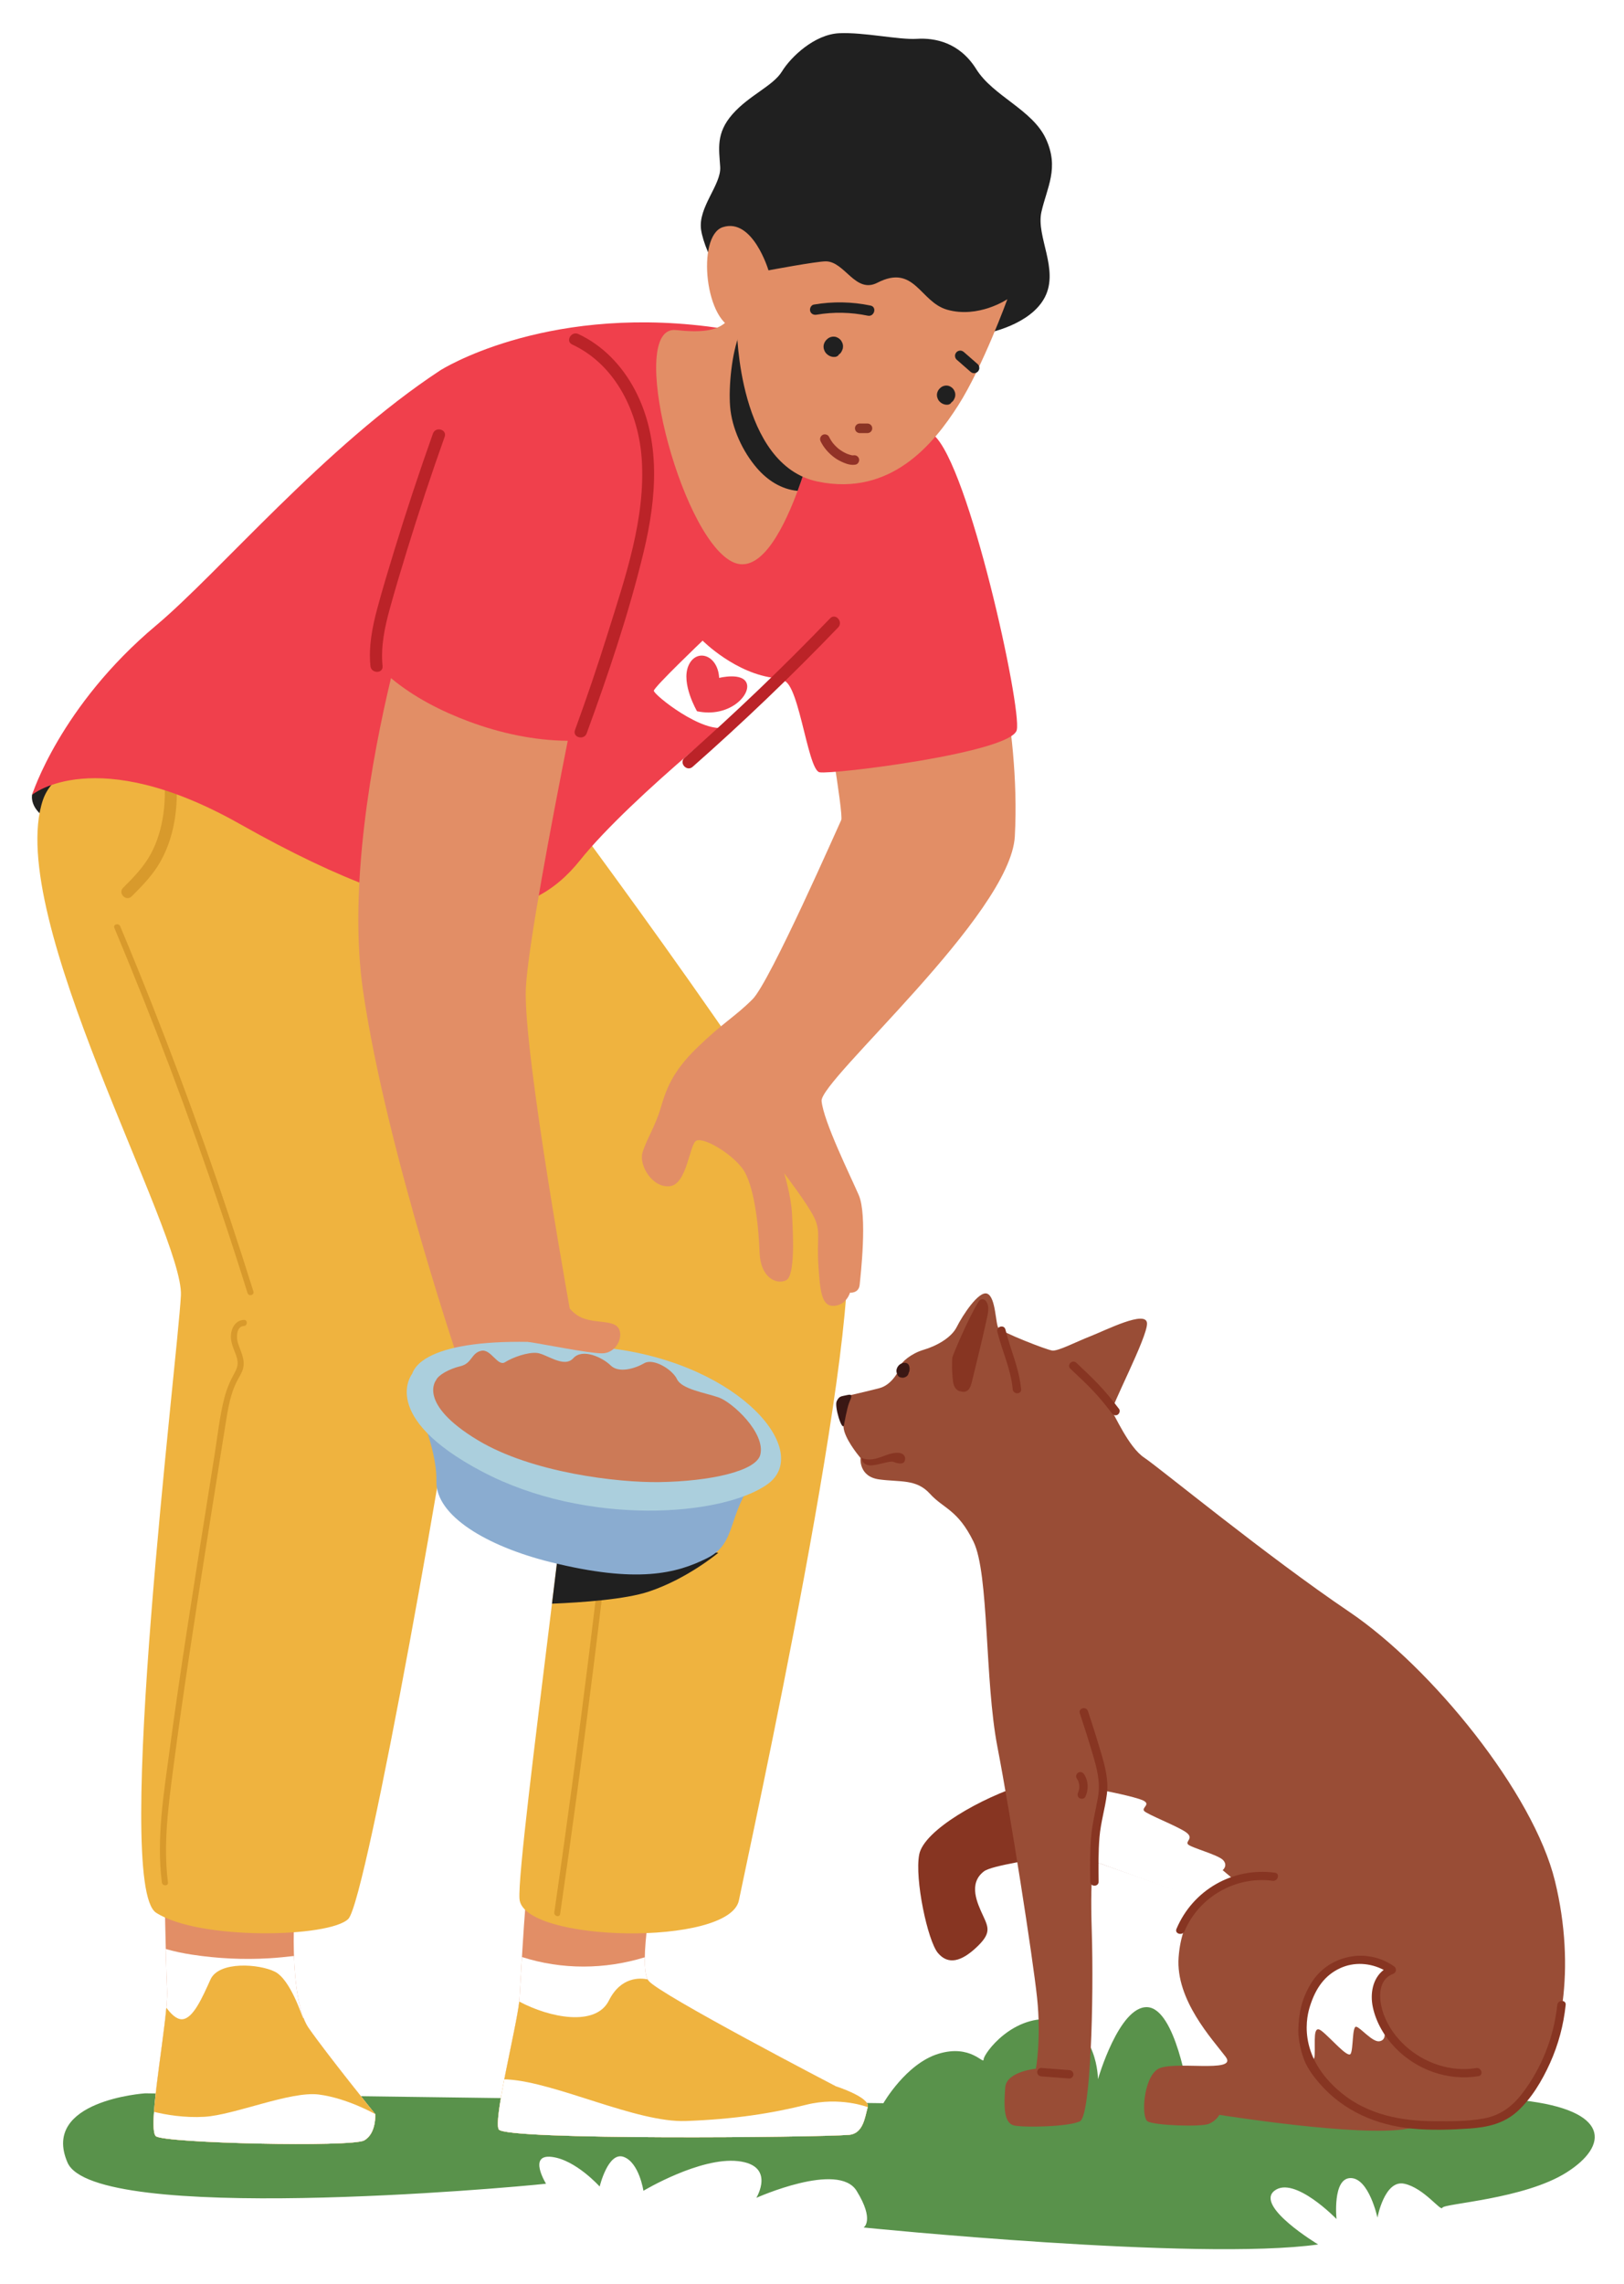 <svg width="222" height="312" viewBox="0 0 222 312" fill="none" xmlns="http://www.w3.org/2000/svg">
<g filter="url(#filter0_d_238_4)">
<path d="M19.839 281.993C19.839 281.993 5.56 282.958 9.227 291.448C12.893 299.939 69.431 294.922 74.641 294.343C74.641 294.343 72.133 290.29 75.413 290.677C78.693 291.062 81.974 294.729 81.974 294.729C81.974 294.729 83.132 289.905 85.254 290.677C87.377 291.448 87.956 295.308 87.956 295.308C87.956 295.308 95.674 290.677 100.884 291.256C106.094 291.835 103.392 296.273 103.392 296.273C103.392 296.273 114.584 291.256 117.093 295.308C119.601 299.36 118.058 300.325 118.058 300.325C118.058 300.325 163.79 304.956 180.192 302.64C180.192 302.64 171.508 297.43 174.21 295.307C176.911 293.185 182.7 299.167 182.7 299.167C182.7 299.167 182.121 293.571 184.63 293.571C187.138 293.571 188.296 298.974 188.296 298.974C188.296 298.974 189.261 293.764 191.962 294.343C194.664 294.922 196.979 298.202 197.172 297.623C197.365 297.044 208.364 296.465 214.153 292.799C219.942 289.133 220.135 284.309 208.171 282.958C196.207 281.607 162.439 281.993 162.439 281.993C162.439 281.993 160.703 270.415 156.843 270.223C152.984 270.03 150.09 280.064 150.09 280.064C150.09 280.064 150.09 272.924 144.301 271.959C138.512 270.994 134.46 276.59 134.46 277.362C134.46 278.134 132.723 275.24 128.285 276.59C123.847 277.941 120.759 283.344 120.759 283.344L19.839 281.993Z" fill="#59924B"/>
<path d="M22.464 252.588C22.464 252.588 22.654 264.157 22.843 267.95C23.033 271.743 19.999 286.915 21.326 287.864C22.654 288.812 48.067 289.381 49.774 288.432C51.481 287.484 51.291 284.829 51.291 284.829C51.291 284.829 44.843 276.864 42.188 273.071C39.533 269.278 39.912 256.381 40.861 252.588C41.808 248.795 22.464 252.588 22.464 252.588Z" fill="#E28E66"/>
<path d="M42.188 273.071C40.902 271.235 40.33 267.266 40.188 263.229C39.069 263.36 37.947 263.472 36.819 263.541C33.278 263.755 29.735 263.579 26.228 263.045C25.026 262.862 23.829 262.611 22.66 262.274C22.716 264.553 22.78 266.684 22.843 267.95C23.033 271.743 19.998 286.915 21.325 287.864C22.653 288.812 48.067 289.381 49.773 288.432C51.48 287.484 51.291 284.829 51.291 284.829C51.291 284.829 44.843 276.864 42.188 273.071Z" fill="white"/>
<path d="M49.774 288.432C51.481 287.484 51.291 284.829 51.291 284.829C51.291 284.829 44.843 276.864 42.188 273.071C41.926 272.697 41.695 272.233 41.49 271.7C41.461 271.705 41.44 271.708 41.44 271.708C41.276 271.462 39.713 266.444 37.574 265.374C35.435 264.305 29.923 263.894 28.772 266.444C27.62 268.994 26.386 271.791 24.906 271.873C24.105 271.917 23.307 271.073 22.741 270.287C22.233 275.905 20.194 287.055 21.326 287.863C22.654 288.812 48.067 289.381 49.774 288.432Z" fill="#EFB33F"/>
<path d="M27.949 285.199C25.246 285.362 22.657 284.92 21.054 284.528C20.929 286.33 20.97 287.609 21.326 287.863C22.654 288.812 48.067 289.381 49.774 288.432C51.481 287.484 51.291 284.829 51.291 284.829C51.291 284.829 47.446 282.649 43.579 282.156C39.713 281.662 32.063 284.953 27.949 285.199Z" fill="white"/>
<path d="M72.532 250.881C71.963 251.261 71.204 266.053 71.015 269.088C70.825 272.122 67.411 285.398 68.17 286.915C68.928 288.432 111.827 288.02 116.053 287.668C118.027 287.503 118.238 285.208 118.618 283.881C118.997 282.553 114.256 281.036 114.256 281.036C114.256 281.036 90.169 268.519 88.653 266.622C87.136 264.726 89.411 252.778 89.98 250.881C90.549 248.985 72.532 250.881 72.532 250.881Z" fill="#E28E66"/>
<path d="M114.256 281.036C114.256 281.036 90.169 268.519 88.653 266.622C88.254 266.124 88.119 264.928 88.144 263.406C82.698 265.083 76.812 265.127 71.35 263.372C71.196 265.913 71.076 268.111 71.015 269.088C70.825 272.122 67.411 285.398 68.17 286.915C68.929 288.432 111.827 288.019 116.053 287.667C118.027 287.503 118.238 285.208 118.618 283.88C118.997 282.553 114.256 281.036 114.256 281.036Z" fill="white"/>
<path d="M116.053 287.668C118.027 287.503 118.238 285.208 118.618 283.881C118.997 282.553 114.256 281.036 114.256 281.036C114.256 281.036 90.17 268.519 88.653 266.622C88.608 266.566 88.566 266.499 88.528 266.425C87.549 266.219 84.886 266.013 83.231 269.323C81.424 272.936 75.111 271.66 70.982 269.456C70.585 273.063 67.439 285.452 68.17 286.915C68.928 288.432 111.827 288.02 116.053 287.668Z" fill="#EFB33F"/>
<path d="M118.618 283.881C118.618 283.881 114.819 282.403 110.213 283.555C105.606 284.706 100.506 285.529 93.76 285.776C87.014 286.022 76.073 280.511 69.41 280.099C69.249 280.09 69.093 280.085 68.938 280.082C68.299 283.376 67.841 286.256 68.17 286.915C68.929 288.432 111.827 288.02 116.053 287.668C118.027 287.503 118.238 285.208 118.618 283.881Z" fill="white"/>
<path d="M4.39 104.584C4.39 104.584 3.928 106.664 6.932 108.127C9.935 109.591 13.016 104.584 13.093 101.811C13.17 99.039 5.622 100.964 4.39 104.584Z" fill="#202020"/>
<path d="M75.583 104.333C75.583 104.333 112.028 153.068 115.418 163.663C118.809 174.257 102.281 249.267 101.01 255.623C99.738 261.98 71.439 261.366 71.015 255.433C70.591 249.5 80.245 182.309 78.973 179.343C77.702 176.376 60.751 148.83 60.751 148.83C60.751 148.83 63.897 168.542 63.05 177.865C62.202 187.188 50.156 255.623 47.613 258.166C45.071 260.709 27.272 261.133 21.339 257.319C15.406 253.505 24.305 181.462 24.729 172.986C25.153 164.511 0.554 121.126 5.861 105.313C11.168 89.501 75.583 104.333 75.583 104.333Z" fill="#EFB33F"/>
<path d="M22.85 93.931C22.639 92.885 21.038 93.328 21.25 94.372C22.1 98.573 22.934 102.905 22.333 107.2C22.067 109.101 21.525 110.987 20.607 112.678C19.643 114.451 18.251 115.876 16.833 117.288C16.075 118.043 17.248 119.217 18.006 118.461C19.479 116.995 20.935 115.495 21.957 113.668C22.985 111.83 23.617 109.783 23.925 107.705C24.613 103.083 23.767 98.46 22.85 93.931Z" fill="#D89A2C"/>
<path d="M34.64 172.439C32.579 165.844 30.398 159.286 28.097 152.771C25.795 146.256 23.374 139.784 20.834 133.358C19.404 129.739 17.936 126.136 16.431 122.548C16.228 122.063 15.424 122.276 15.631 122.768C18.302 129.141 20.858 135.561 23.295 142.027C25.731 148.493 28.048 155.003 30.244 161.554C31.481 165.243 32.679 168.945 33.84 172.659C33.999 173.167 34.8 172.95 34.64 172.439Z" fill="#D89A2C"/>
<path d="M33.338 176.326C32.526 176.363 31.975 176.91 31.717 177.654C31.402 178.561 31.611 179.443 31.943 180.308C32.151 180.851 32.406 181.404 32.472 181.987C32.544 182.611 32.304 183.142 32.008 183.674C31.425 184.726 30.975 185.805 30.674 186.971C30.03 189.467 29.755 192.077 29.352 194.62C28.928 197.29 28.505 199.96 28.082 202.63C26.372 213.41 24.649 224.19 23.197 235.009C22.392 241 21.363 247.133 22.128 253.182C22.194 253.704 23.024 253.711 22.958 253.182C22.295 247.938 23.024 242.662 23.702 237.458C24.394 232.152 25.158 226.855 25.957 221.564C27.533 211.132 29.212 200.716 30.873 190.297C31.087 188.953 31.311 187.602 31.732 186.303C31.939 185.665 32.196 185.049 32.519 184.461C32.789 183.969 33.103 183.478 33.235 182.926C33.535 181.678 32.862 180.588 32.511 179.437C32.294 178.727 32.303 177.203 33.338 177.156C33.869 177.132 33.873 176.302 33.338 176.326Z" fill="#D89A2C"/>
<path d="M81.477 214.141C80.129 225.392 78.675 236.631 77.11 247.855C76.673 250.995 76.227 254.133 75.772 257.27C75.697 257.792 76.496 258.018 76.572 257.49C78.198 246.27 79.716 235.034 81.126 223.784C81.528 220.571 81.922 217.357 82.307 214.141C82.37 213.612 81.54 213.616 81.477 214.141Z" fill="#D89A2C"/>
<path d="M75.456 215.098C79.653 214.928 85.517 214.504 88.691 213.446C93.992 211.679 98.189 208.145 98.189 208.145L76.571 205.928C76.214 208.908 75.838 211.992 75.456 215.098Z" fill="#202020"/>
<path d="M134.835 79.207C134.835 79.207 139.568 94.689 138.726 110.266C138.148 120.955 112.028 143.604 112.311 146.429C112.593 149.254 116.196 156.524 117.396 159.285C118.596 162.045 117.636 170.327 117.516 171.528C117.396 172.728 116.196 172.608 116.196 172.608C116.196 172.608 115.716 174.288 114.035 174.408C112.355 174.528 112.115 172.608 111.875 168.887C111.635 165.166 112.235 164.206 111.275 162.285C110.315 160.365 107.194 156.284 107.194 156.284C107.194 156.284 108.154 159.404 108.274 161.925C108.394 164.446 108.754 170.327 107.434 170.927C106.114 171.527 103.953 170.567 103.833 167.086C103.713 163.606 103.113 157.724 101.433 155.564C99.752 153.403 96.151 151.363 95.191 151.843C94.231 152.323 93.942 157.824 91.541 158.064C89.141 158.304 87.34 155.184 87.82 153.503C88.3 151.823 89.55 149.922 90.27 147.521C90.99 145.121 91.71 142.6 95.311 139.12C98.912 135.639 100.472 134.919 102.873 132.518C105.274 130.118 114.636 108.753 114.996 108.033C115.356 107.312 112.595 91.349 112.595 91.349C112.595 91.349 133.618 77.992 134.835 79.207Z" fill="#E28E66"/>
<path d="M60.184 46.598C60.184 46.598 73.989 37.772 96.734 40.6C112.789 42.596 122.805 51.293 127.624 55.424C132.443 59.554 139.683 92.626 138.994 95.725C138.306 98.823 113.749 101.852 112.028 101.508C110.307 101.164 109.069 87.7 106.66 89.077C104.25 90.454 86.179 104.92 79.295 113.525C72.41 122.131 61.144 124.572 32.781 108.571C13.016 97.421 4.39 104.584 4.39 104.584C4.39 104.584 8.201 92.468 21.339 81.449C29.99 74.193 44.343 57.008 60.184 46.598Z" fill="#F0404C"/>
<path d="M134.839 41.533C134.839 41.533 140.827 40.458 142.823 36.62C144.819 32.781 141.595 28.328 142.363 24.95C143.13 21.573 144.819 18.962 142.977 14.97C141.134 10.979 135.76 9.136 133.457 5.451C131.154 1.766 127.776 1.152 125.32 1.306C122.863 1.459 118.104 0.384 114.726 0.538C111.348 0.692 108.124 3.762 106.895 5.758C105.667 7.754 102.443 8.983 100.139 11.593C97.837 14.203 98.297 16.352 98.45 18.809C98.604 21.266 95.38 24.337 95.84 27.407C96.301 30.478 99.986 38.462 106.742 40.612C113.497 42.761 130.386 45.525 134.839 41.533Z" fill="#202020"/>
<path d="M101.005 38.244C99.122 39.751 99.186 41.847 92.405 41.094C85.625 40.341 92.859 68.943 100.015 72.71C107.172 76.477 112.446 51.239 112.446 51.239L101.005 38.244Z" fill="#E28E66"/>
<path d="M101.097 41.622C100.046 44.197 99.587 48.738 99.804 51.528C100.034 54.495 101.522 57.69 103.453 59.932C104.906 61.619 106.79 62.851 109.033 63.064C111.174 57.318 112.446 51.24 112.446 51.24L103.26 39.548C102.485 40.77 101.64 40.29 101.097 41.622Z" fill="#202020"/>
<path d="M105.052 32.935C105.052 32.935 102.903 25.719 98.813 27.033C95.127 28.217 96.412 40.478 100.734 40.958C100.734 40.958 100.897 59.564 111.808 61.8C121.788 63.846 127.639 56.642 131.001 51.36C134.362 46.078 137.707 36.877 137.707 36.877C137.707 36.877 133.764 39.537 129.465 38.309C125.764 37.252 125.013 32.014 119.946 34.624C116.912 36.187 115.493 31.707 112.883 31.707C111.59 31.706 105.052 32.935 105.052 32.935Z" fill="#E28E66"/>
<path d="M119.005 37.747C116.441 37.213 113.83 37.172 111.249 37.612C110.867 37.678 110.653 38.148 110.749 38.494C110.86 38.899 111.248 39.061 111.631 38.995C113.944 38.601 116.328 38.652 118.624 39.13C119.524 39.317 119.909 37.935 119.005 37.747Z" fill="#202020"/>
<path d="M133.664 45.761C133.035 45.211 132.405 44.659 131.775 44.108C131.631 43.982 131.465 43.898 131.268 43.898C131.092 43.898 130.882 43.976 130.761 44.108C130.636 44.245 130.542 44.425 130.551 44.615C130.559 44.798 130.618 44.998 130.761 45.123C131.391 45.673 132.02 46.225 132.65 46.776C132.794 46.902 132.96 46.986 133.157 46.986C133.333 46.986 133.543 46.907 133.664 46.776C133.79 46.639 133.883 46.459 133.874 46.269C133.866 46.086 133.806 45.886 133.664 45.761Z" fill="#202020"/>
<path d="M115.168 42.902C115.083 42.68 114.967 42.469 114.78 42.316C114.627 42.19 114.517 42.124 114.33 42.054C114.213 42.009 114.079 41.993 113.956 41.991C113.701 41.987 113.421 42.07 113.213 42.219C112.936 42.418 112.728 42.674 112.629 43.006C112.59 43.137 112.57 43.282 112.58 43.419C112.596 43.633 112.638 43.776 112.727 43.969C112.84 44.215 113.06 44.429 113.29 44.566C113.523 44.705 113.826 44.793 114.098 44.764C114.193 44.768 114.282 44.748 114.365 44.705C114.451 44.677 114.525 44.629 114.588 44.561C114.623 44.526 114.647 44.474 114.676 44.428C114.741 44.388 114.802 44.342 114.861 44.284C114.957 44.186 115.021 44.077 115.076 43.96C115.078 43.956 115.079 43.953 115.081 43.948C115.101 43.905 115.123 43.865 115.14 43.818C115.144 43.808 115.143 43.796 115.146 43.786C115.167 43.733 115.198 43.682 115.208 43.629C115.257 43.388 115.259 43.135 115.168 42.902Z" fill="#202020"/>
<path d="M130.52 49.533C130.439 49.324 130.33 49.125 130.154 48.98C130.01 48.862 129.906 48.8 129.73 48.733C129.619 48.692 129.493 48.676 129.377 48.674C129.136 48.67 128.872 48.749 128.676 48.889C128.415 49.077 128.218 49.318 128.125 49.631C128.088 49.755 128.069 49.892 128.079 50.021C128.094 50.223 128.134 50.358 128.217 50.541C128.324 50.772 128.531 50.974 128.749 51.103C128.968 51.234 129.254 51.317 129.51 51.29C129.6 51.294 129.684 51.275 129.762 51.234C129.843 51.208 129.913 51.163 129.972 51.099C130.006 51.065 130.029 51.017 130.056 50.973C130.117 50.935 130.175 50.892 130.23 50.836C130.321 50.744 130.381 50.642 130.433 50.531C130.434 50.528 130.436 50.524 130.437 50.521C130.456 50.48 130.478 50.442 130.494 50.397C130.497 50.388 130.496 50.377 130.499 50.367C130.518 50.317 130.548 50.269 130.557 50.219C130.604 49.992 130.605 49.752 130.52 49.533Z" fill="#202020"/>
<path d="M119.043 54.054C118.915 53.937 118.758 53.862 118.581 53.862H117.526C117.359 53.862 117.183 53.935 117.064 54.054C116.951 54.167 116.866 54.353 116.873 54.516C116.88 54.685 116.936 54.86 117.064 54.978C117.192 55.096 117.349 55.17 117.526 55.17H118.581C118.748 55.17 118.925 55.097 119.043 54.978C119.157 54.865 119.242 54.679 119.235 54.516C119.227 54.347 119.171 54.172 119.043 54.054Z" fill="#8A3425"/>
<path d="M117.424 58.669C117.308 58.31 116.981 58.144 116.62 58.213C116.706 58.196 116.57 58.213 116.549 58.213C116.531 58.212 116.476 58.206 116.457 58.204C116.35 58.184 116.244 58.154 116.14 58.121C116.053 58.094 115.966 58.064 115.88 58.032C115.841 58.017 115.803 58.002 115.765 57.987C115.75 57.98 115.717 57.966 115.697 57.957C115.338 57.793 114.998 57.59 114.683 57.352C114.676 57.346 114.671 57.343 114.662 57.335C114.622 57.302 114.583 57.27 114.544 57.236C114.466 57.17 114.391 57.101 114.317 57.031C114.177 56.896 114.044 56.755 113.919 56.606C113.887 56.567 113.854 56.528 113.823 56.488C113.815 56.478 113.815 56.478 113.814 56.477C113.81 56.471 113.806 56.466 113.795 56.449C113.737 56.366 113.677 56.283 113.621 56.197C113.511 56.026 113.411 55.847 113.32 55.665C113.167 55.358 112.709 55.248 112.426 55.43C112.112 55.633 112.028 55.996 112.191 56.324C112.627 57.199 113.282 57.932 114.064 58.511C114.456 58.801 114.883 59.027 115.334 59.213C115.859 59.43 116.399 59.581 116.968 59.473C117.304 59.41 117.527 58.986 117.424 58.669Z" fill="#923227"/>
<path d="M86.768 49.225C85.043 45.971 82.419 43.199 79.057 41.635C78.095 41.187 77.251 42.617 78.22 43.068C84.203 45.852 87.305 52.402 87.726 58.742C88.264 66.82 85.467 74.889 83.091 82.495C81.7 86.947 80.199 91.365 78.599 95.747C78.232 96.752 79.835 97.185 80.2 96.188C83.156 88.091 85.954 79.835 87.976 71.448C89.749 64.102 90.426 56.127 86.768 49.225Z" fill="#BB2328"/>
<path d="M59.184 55.232C57.302 60.52 55.535 65.849 53.893 71.217C53.088 73.846 52.288 76.48 51.574 79.135C50.883 81.699 50.375 84.331 50.636 86.995C50.739 88.049 52.4 88.059 52.296 86.995C52.035 84.334 52.574 81.755 53.277 79.2C54.007 76.544 54.804 73.904 55.612 71.271C57.221 66.034 58.948 60.834 60.785 55.673C61.144 54.664 59.541 54.23 59.184 55.232Z" fill="#BB2328"/>
<path d="M96.048 83.527C96.048 83.527 89.436 89.837 89.38 90.366C89.323 90.895 96.166 96.363 99.252 95.33C99.817 95.141 103.41 91.348 106.052 88.649C100.554 88.074 96.048 83.527 96.048 83.527Z" fill="white"/>
<path d="M95.283 93.172C95.283 93.172 93.063 89.383 94.11 86.95C95.158 84.517 98.136 85.434 98.308 88.615C98.308 88.615 101.562 87.805 102.086 89.397C102.611 90.99 99.645 94.1 95.283 93.172Z" fill="#ED404C"/>
<path d="M113.475 80.478C107.109 87.099 100.471 93.454 93.578 99.525C92.775 100.232 93.876 101.476 94.678 100.768C101.571 94.697 108.209 88.342 114.576 81.721C115.312 80.955 114.217 79.707 113.475 80.478Z" fill="#BB2328"/>
<path d="M71.888 130.939C72.186 125.269 75.425 108.23 77.612 97.207C73.036 97.169 68.415 96.172 64.16 94.595C60.351 93.183 56.595 91.267 53.447 88.646C50.879 99.379 47.564 117.209 49.633 131.393C52.812 153.194 63.258 183.625 63.258 183.625L78.415 177.765C78.415 177.765 71.434 139.568 71.888 130.939Z" fill="#E28E66"/>
<path d="M56.667 187.285C56.667 187.285 59.758 193.674 59.657 198.379C59.556 203.085 66.544 207.246 75.195 209.404C87.166 212.389 92.498 210.953 96.645 208.89C100.791 206.827 99.302 203.131 103.248 197.902C107.193 192.674 56.667 187.285 56.667 187.285Z" fill="#8AACD0"/>
<path d="M56.337 183.702C56.337 183.702 51.662 189.541 65.908 197.05C80.153 204.559 98.76 203.189 104.921 198.772C111.082 194.355 101.352 182.519 83.708 180.245C66.064 177.971 57.55 180.189 56.337 183.702Z" fill="#ABCFDD"/>
<path d="M59.613 184.557C59.613 184.557 56.977 187.735 65.306 192.755C72.744 197.238 84.541 198.571 90.141 198.486C97.043 198.382 103.38 197.001 103.934 194.739C104.663 191.76 100.107 187.563 98.231 186.915C96.355 186.268 93.194 185.795 92.548 184.431C91.903 183.067 89.303 181.527 88.073 182.243C86.843 182.959 84.601 183.653 83.477 182.549C82.354 181.445 79.614 180.171 78.369 181.562C77.125 182.952 74.737 181.012 73.458 180.849C72.179 180.687 70.07 181.451 69.044 182.104C68.018 182.757 67.127 180.241 65.77 180.549C64.414 180.857 64.518 182.277 62.958 182.648C61.398 183.02 59.916 183.854 59.613 184.557Z" fill="#CC7A57"/>
<path d="M77.004 173.445C77.004 173.445 77.913 175.537 79.914 176.174C81.915 176.811 84.099 176.356 84.644 177.63C85.19 178.903 84.111 180.896 82.292 180.896C80.472 180.896 74.275 179.631 72.365 179.358C70.454 179.085 77.004 173.445 77.004 173.445Z" fill="#E28E66"/>
<path d="M140.013 230.52C140.013 230.52 146.038 237.956 140.141 239.751C134.244 241.545 126.296 246.032 125.655 249.365C125.014 252.698 126.809 261.159 128.218 262.826C129.629 264.492 131.423 263.979 133.475 262.056C135.526 260.133 135.141 259.364 134.372 257.698C133.602 256.031 132.321 253.339 134.5 251.672C136.679 250.006 158.088 248.596 156.806 244.109C155.701 240.241 153.453 233.231 152.854 231.369C152.758 231.071 152.704 230.904 152.704 230.904L140.013 230.52Z" fill="#873522"/>
<path d="M117.637 195.188C117.637 195.188 117.344 197.728 120.177 198.119C123.011 198.51 125.258 198.021 127.114 200.073C128.971 202.125 130.925 202.223 133.074 206.62C135.224 211.016 134.589 225.575 136.347 234.662C138.106 243.749 141.184 263.389 141.77 268.958C142.357 274.527 141.61 278.63 141.61 278.63C141.61 278.63 137.56 279.006 137.414 281.205C137.267 283.403 137.08 286.106 138.693 286.399C140.305 286.692 146.167 286.546 147.633 285.813C149.099 285.08 149.538 269.104 149.245 259.871C148.952 250.637 149.685 250.344 149.685 250.344L164.634 255.621C164.634 255.621 161.557 257.526 161.117 263.388C160.677 269.251 165.791 274.664 167.55 277.009C169.309 279.354 160.109 277.406 158.204 278.725C156.299 280.044 155.987 285.226 156.867 285.813C157.746 286.399 164.235 286.604 165.261 286.164C166.287 285.724 166.686 284.933 166.686 284.933C166.686 284.933 185.886 288.011 192.335 286.839C198.784 285.666 200.726 286.194 202.367 285.878C204.395 285.488 206.579 285.41 209.699 280.965C213.391 275.702 215.492 265.001 212.561 252.983C209.63 240.965 195.706 223.817 184.421 216.195C173.136 208.574 158.51 196.542 156.393 195.13C154.276 193.719 152.361 189.233 152.008 188.881C151.655 188.528 156.897 178.649 156.796 176.785C156.695 174.92 151.151 177.742 149.085 178.549C147.019 179.355 144.65 180.615 143.843 180.514C143.037 180.414 136.888 177.994 136.485 177.44C136.082 176.885 136.132 173.257 134.973 172.752C133.813 172.248 131.545 175.776 130.79 177.288C130.034 178.8 127.967 179.909 126.253 180.413C124.54 180.917 123.179 182.127 123.078 182.631C122.977 183.135 121.969 185.202 120.205 185.655C118.441 186.109 116.022 186.663 116.022 186.663C116.022 186.663 114.913 189.889 115.417 191.552C115.921 193.215 117.637 195.188 117.637 195.188Z" fill="#994D36"/>
<path d="M124.315 182.746C124.308 182.701 124.297 182.657 124.282 182.614C124.263 182.568 124.243 182.523 124.224 182.477C124.187 182.41 124.138 182.356 124.076 182.316C124.04 182.28 123.998 182.255 123.949 182.242C123.881 182.206 123.808 182.19 123.728 182.193C123.625 182.179 123.516 182.198 123.415 182.218C123.39 182.224 123.364 182.231 123.339 182.241C123.268 182.267 123.195 182.296 123.128 182.332C123.039 182.382 122.955 182.448 122.882 182.519C122.863 182.538 122.845 182.558 122.828 182.58C122.781 182.639 122.731 182.698 122.693 182.763C122.668 182.806 122.65 182.853 122.631 182.898C122.61 182.948 122.588 182.996 122.575 183.049C122.552 183.147 122.534 183.254 122.544 183.355C122.555 183.462 122.569 183.569 122.625 183.664C122.627 183.668 122.637 183.68 122.643 183.688C122.646 183.712 122.651 183.738 122.656 183.757C122.671 183.806 122.711 183.898 122.72 183.911C122.75 183.95 122.779 183.988 122.81 184.027C122.881 184.098 122.965 184.147 123.062 184.175C123.097 184.187 123.131 184.195 123.167 184.201C123.194 184.205 123.222 184.204 123.25 184.208C123.27 184.21 123.286 184.222 123.307 184.221C123.316 184.221 123.326 184.216 123.334 184.216C123.353 184.217 123.37 184.221 123.389 184.221C123.406 184.222 123.42 184.234 123.438 184.234C123.488 184.234 123.531 184.208 123.577 184.196C123.606 184.19 123.637 184.191 123.663 184.181C123.682 184.174 123.695 184.166 123.712 184.16C123.717 184.157 123.723 184.158 123.728 184.155C123.731 184.153 123.734 184.151 123.737 184.149C123.829 184.11 123.905 184.067 123.99 183.991C124.047 183.938 124.097 183.873 124.133 183.805C124.157 183.761 124.19 183.688 124.202 183.629C124.206 183.611 124.206 183.592 124.209 183.573C124.231 183.52 124.265 183.472 124.283 183.419C124.297 183.378 124.307 183.335 124.314 183.292C124.329 183.204 124.344 183.112 124.345 183.022C124.346 182.931 124.33 182.837 124.315 182.746Z" fill="#3A1714"/>
<path d="M134.798 173.782C134.549 173.427 134.049 173.399 133.806 173.782C132.365 176.054 130.192 181.281 130.18 181.47C130.123 182.334 130.127 183.197 130.209 184.06C130.267 184.669 130.283 185.414 130.788 185.847C130.994 186.024 131.181 186.091 131.355 186.091C131.804 186.257 132.304 186.113 132.573 185.594C132.796 185.166 132.879 184.64 133.006 184.177C133.142 183.68 134.628 177.482 134.837 176.434C135.008 175.583 135.343 174.563 134.798 173.782Z" fill="#873522"/>
<path d="M137.439 177.635C137.261 176.919 136.153 177.222 136.332 177.941C136.984 180.569 138.195 183.081 138.437 185.803C138.502 186.533 139.65 186.54 139.585 185.803C139.332 182.965 138.118 180.374 137.439 177.635Z" fill="#873522"/>
<path d="M152.979 188.5C150.853 185.704 149.686 184.59 147.129 182.182C146.591 181.676 145.777 182.486 146.316 182.994C148.801 185.332 149.923 186.363 151.988 189.08C152.177 189.328 152.481 189.452 152.774 189.286C153.018 189.147 153.167 188.747 152.979 188.5Z" fill="#873522"/>
<path d="M117.778 195.185C117.778 195.185 118.54 195.566 119.659 195.297C120.779 195.028 121.698 194.423 122.796 194.491C123.893 194.558 123.848 195.499 123.557 195.79C123.266 196.081 122.549 195.902 122.124 195.723C121.698 195.544 120.354 196.081 119.257 196.193C118.159 196.305 117.8 195.633 117.778 195.185Z" fill="#873522"/>
<path d="M115.368 190.718C115.368 190.718 115.771 188.389 116.085 187.627C116.398 186.866 116.645 186.395 115.793 186.597C114.942 186.798 114.741 186.709 114.382 187.425C114.024 188.142 115.121 191.614 115.368 190.718Z" fill="#3A1714"/>
<path d="M189.276 273.748C189.276 273.748 187.287 269.486 188.234 267.781C189.181 266.077 189.749 264.561 189.749 264.561C189.749 264.561 185.997 262.686 182.333 264.713C178.669 266.74 177.438 272.612 177.816 273.843C178.195 275.074 179.616 278.673 179.711 276.779C179.805 274.884 179.427 272.517 180.658 273.464C181.889 274.411 184.257 277.252 184.635 276.589C185.014 275.926 184.825 272.801 185.393 272.896C185.961 272.99 187.571 274.979 188.518 274.884C189.466 274.79 189.276 273.748 189.276 273.748Z" fill="white"/>
<path d="M212.88 269.921C212.419 274.276 210.765 278.506 208.105 281.99C206.728 283.794 205.082 285.018 202.821 285.433C200.632 285.834 198.297 285.821 196.079 285.808C191.52 285.779 186.995 284.911 183.395 281.96C177.094 276.794 178.717 271.206 179.08 270.066C179.852 267.639 181.075 265.884 183.185 264.902C185.104 264.009 187.316 264.17 189.152 265.13C187.645 266.278 187.265 268.358 187.67 270.242C188.119 272.335 189.277 274.276 190.759 275.802C193.675 278.805 197.961 280.33 202.105 279.649C202.832 279.529 202.524 278.423 201.8 278.542C198.341 279.11 194.72 277.879 192.143 275.544C190.87 274.389 189.82 272.958 189.202 271.346C188.507 269.533 188.132 266.567 190.416 265.685C190.89 265.502 190.973 264.933 190.553 264.636C186.821 262.003 181.523 263.095 179.181 267.031C177.919 269.153 177.521 271.031 177.48 273.43C177.459 274.651 177.886 276.556 178.387 277.685C178.878 278.794 179.636 279.787 180.429 280.697C183.658 284.406 188.178 286.35 193.014 286.812C195.635 287.062 198.301 286.978 200.924 286.799C203.303 286.637 205.561 286.135 207.379 284.498C209.345 282.728 210.813 280.246 211.891 277.855C213.028 275.334 213.737 272.67 214.027 269.921C214.106 269.187 212.957 269.192 212.88 269.921Z" fill="#873522"/>
<path d="M148.177 238.381C148.009 238.132 147.664 237.999 147.392 238.175C147.144 238.334 147.005 238.694 147.185 238.96C147.244 239.047 147.299 239.137 147.346 239.231C147.358 239.254 147.37 239.277 147.381 239.301C147.382 239.305 147.382 239.303 147.383 239.306C147.399 239.342 147.414 239.385 147.426 239.419C147.459 239.518 147.487 239.62 147.508 239.723C147.515 239.756 147.548 239.846 147.535 239.878C147.524 239.79 147.522 239.779 147.529 239.842C147.531 239.862 147.533 239.882 147.534 239.901C147.542 240 147.544 240.098 147.54 240.196C147.538 240.249 147.533 240.301 147.529 240.354C147.528 240.362 147.529 240.358 147.528 240.364C147.526 240.374 147.525 240.385 147.523 240.396C147.505 240.499 147.48 240.601 147.449 240.702C147.434 240.751 147.415 240.799 147.398 240.848C147.391 240.863 147.385 240.878 147.377 240.893C147.249 241.164 147.293 241.525 147.583 241.679C147.839 241.814 148.231 241.763 148.369 241.473C148.834 240.49 148.795 239.294 148.177 238.381Z" fill="#873522"/>
<path d="M146.165 278.821C144.895 278.723 143.625 278.626 142.354 278.528C142.054 278.505 141.767 278.809 141.78 279.102C141.796 279.433 142.033 279.652 142.354 279.676C143.625 279.774 144.895 279.872 146.165 279.969C146.465 279.992 146.752 279.688 146.739 279.395C146.724 279.064 146.487 278.845 146.165 278.821Z" fill="#873522"/>
<path d="M150.806 240.617C150.806 240.617 155.115 241.448 156.249 241.978C157.383 242.507 156.022 242.96 156.401 243.414C156.779 243.868 160.861 245.455 162.071 246.287C163.281 247.119 162.071 247.497 162.373 247.95C162.676 248.404 166.532 249.387 167.212 250.143C167.892 250.899 167.136 251.504 167.136 251.504L168.573 252.714L163.81 255.436L149.685 250.345L150.806 240.617Z" fill="white"/>
<path d="M150.518 235.489C149.954 233.571 149.352 231.664 148.717 229.768C148.483 229.071 147.374 229.37 147.61 230.073C148.23 231.926 148.82 233.789 149.373 235.663C149.938 237.577 150.447 239.457 150.106 241.464C149.79 243.319 149.309 245.107 149.151 246.991C148.983 249.013 149.008 251.043 149.034 253.07C149.043 253.808 150.191 253.81 150.182 253.07C150.156 251.043 150.131 249.012 150.3 246.991C150.468 244.983 151.065 243.075 151.315 241.086C151.555 239.167 151.055 237.314 150.518 235.489Z" fill="#873522"/>
<path d="M174.283 251.851C168.542 251.078 163.071 254.196 160.822 259.529C160.536 260.209 161.647 260.505 161.93 259.834C163.911 255.136 168.922 252.278 173.977 252.958C174.7 253.056 175.013 251.95 174.283 251.851Z" fill="#873522"/>
</g>
<defs>
<filter id="filter0_d_238_4" x="0.364" y="0.523" width="221.636" height="310.766" filterUnits="userSpaceOnUse" color-interpolation-filters="sRGB">
<feFlood flood-opacity="0" result="BackgroundImageFix"/>
<feColorMatrix in="SourceAlpha" type="matrix" values="0 0 0 0 0 0 0 0 0 0 0 0 0 0 0 0 0 0 127 0" result="hardAlpha"/>
<feOffset dy="4"/>
<feGaussianBlur stdDeviation="2"/>
<feComposite in2="hardAlpha" operator="out"/>
<feColorMatrix type="matrix" values="0 0 0 0 0 0 0 0 0 0 0 0 0 0 0 0 0 0 0.25 0"/>
<feBlend mode="normal" in2="BackgroundImageFix" result="effect1_dropShadow_238_4"/>
<feBlend mode="normal" in="SourceGraphic" in2="effect1_dropShadow_238_4" result="shape"/>
</filter>
</defs>
</svg>
